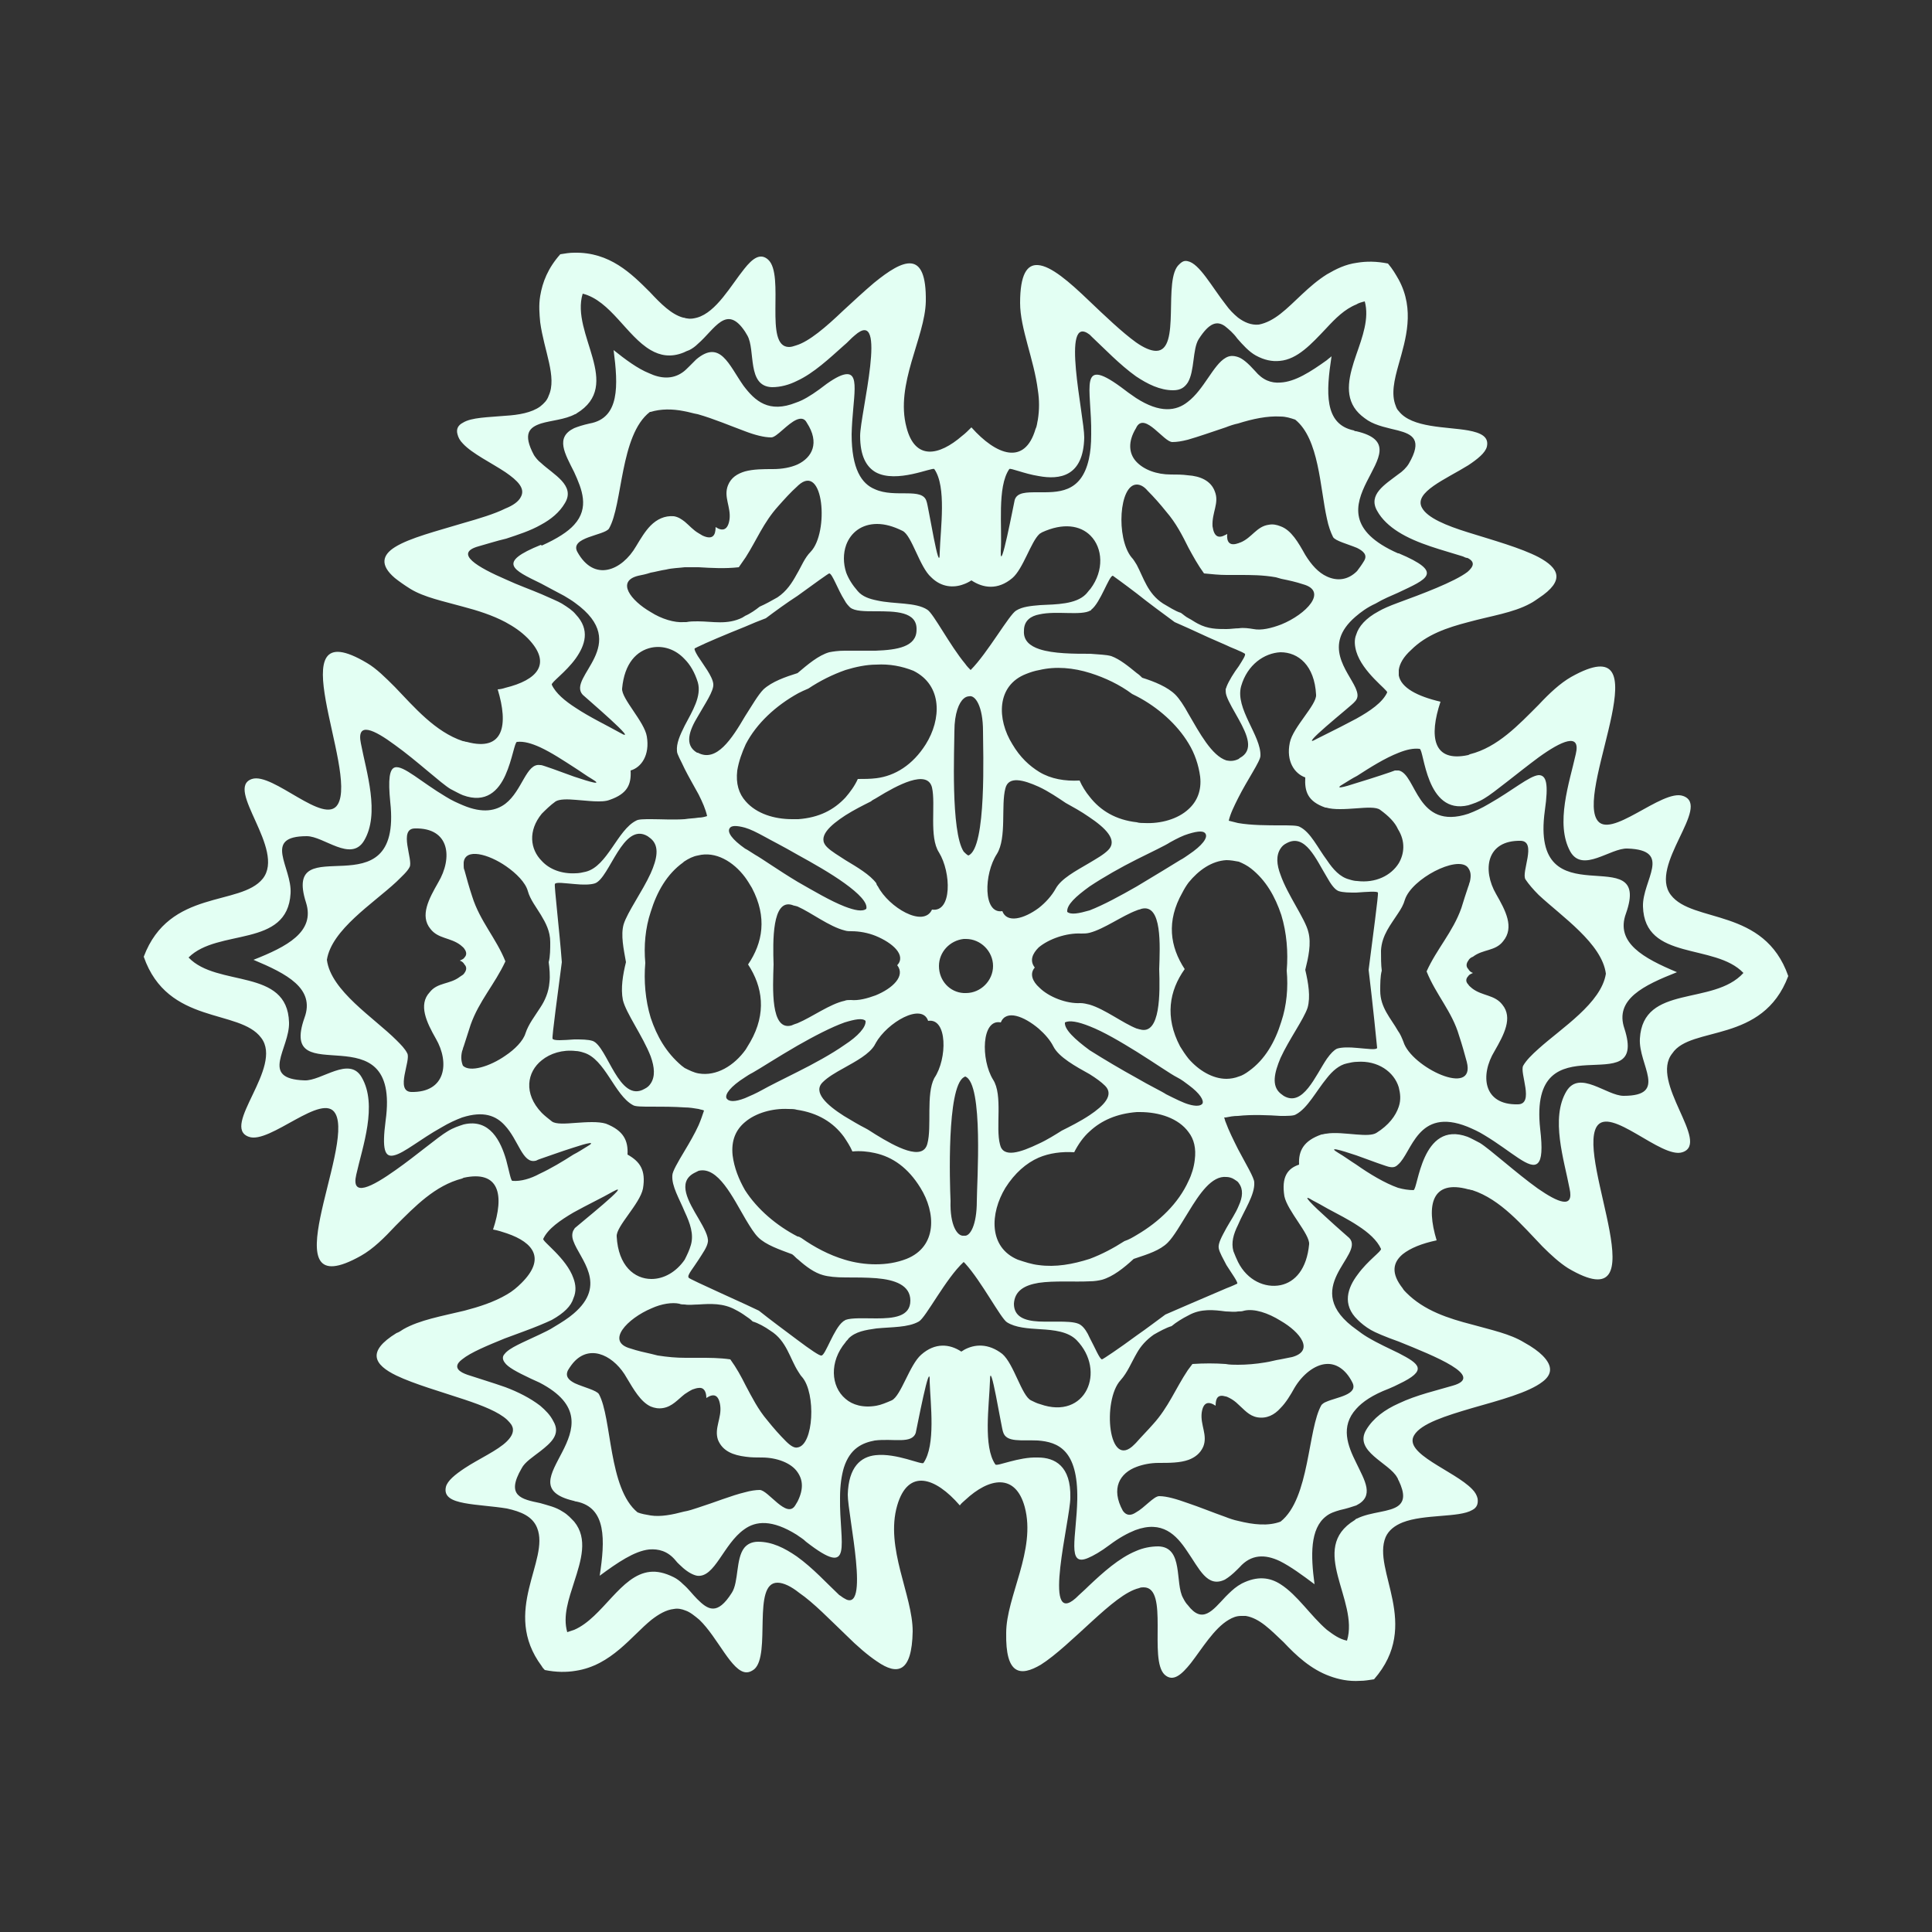 <?xml version="1.0" encoding="utf-8"?>
<!-- Generator: Adobe Illustrator 28.1.0, SVG Export Plug-In . SVG Version: 6.00 Build 0)  -->
<svg version="1.1" id="Layer_1" xmlns="http://www.w3.org/2000/svg" xmlns:xlink="http://www.w3.org/1999/xlink" x="0px" y="0px"
	 viewBox="0 0 250 250" style="enable-background:new 0 0 250 250;" xml:space="preserve">
<rect x="0" y="0" width="250" height="250" fill="#333333" stroke="none"/>
<style type="text/css">
	.st0{fill:#E3FFF3;}
</style>
<g>
	<path class="st0" d="M231.4,126.3c-3.1-8.9-12.4-6.8-15.2-10.5c-2.9-3.8,5.3-11.5,1.6-12.8c-2.7-1-9.6,5.9-11.2,3
		c-2.5-4.4,8.8-25.2-3.3-18.4c-1.4,0.8-2.8,2.1-4.2,3.6c-2.6,2.6-5.3,5.5-8.9,6.4l-0.2,0.1c-4.6,1-5.1-2.4-3.6-6.9
		c-3-0.7-5.1-1.8-5.4-3.4c0-0.2,0-0.4,0-0.7c0.1-0.8,0.6-1.7,1.6-2.6c2-2,4.7-2.9,7.4-3.6c2.9-0.8,5.8-1.2,8-2.4
		c0.4-0.2,0.8-0.5,1.1-0.7c3.5-2.3,2.6-3.9,0-5.3c-2.3-1.2-5.9-2.2-9.1-3.2c-2.9-0.9-5.3-1.9-6-3.2c-1.1-2,3.1-3.7,6-5.5
		c1.2-0.8,2.2-1.6,2.4-2.4c0.3-1.3-0.8-1.8-2.4-2.1c-2.8-0.5-7.3-0.3-9-2.5c-0.2-0.2-0.3-0.4-0.4-0.7c-0.6-1.5-0.2-3.3,0.4-5.4
		c0.9-3.2,2.1-7,0-10.9c-0.4-0.7-0.8-1.4-1.4-2.1c-1.5-0.3-2.8-0.3-4-0.1c-1.5,0.2-2.7,0.8-3.9,1.5c-2.4,1.5-4.2,3.7-6,5.1
		c-0.9,0.7-1.8,1.2-2.8,1.4c-1,0.1-1.9-0.3-2.7-0.9c-0.6-0.5-1.1-1-1.6-1.7c-1.8-2.3-3.4-5.3-4.9-5.6c-0.4-0.1-0.7,0-1.1,0.4
		c-2.2,1.9,0.3,11.2-3,11.2c-0.7,0-1.6-0.4-2.6-1.1c-1.8-1.3-4-3.4-6.1-5.4c-2.5-2.4-4.9-4.5-6.6-4.6c-1.4-0.1-2.3,1.2-2.3,4.9
		c0,3.3,1.8,7.3,2.3,11.3c0.2,1.3,0.2,2.5,0,3.8c-0.1,0.4-0.1,0.8-0.3,1.2c-1.4,4.8-5.1,3.4-8.3-0.2c-0.4,0.4-0.8,0.8-1.2,1.1
		c-3,2.6-6.1,3.2-7.2-1.1c-1.5-5.6,2.4-11.6,2.5-16.3c0.1-6.8-2.9-5.5-6.7-2.4c-1.3,1.1-2.7,2.4-4,3.6c-2.2,2.1-4.4,4-6.1,4.5
		c-0.3,0.1-0.6,0.2-0.9,0.2c-3.3,0-0.5-9.3-2.7-11.3c-1-0.9-2-0.2-3.1,1.2c-1.7,2.1-3.6,5.6-6.1,6.3c-0.4,0.1-0.8,0.2-1.3,0.1
		c-0.2,0-0.3-0.1-0.5-0.1c-1.5-0.4-2.9-1.8-4.3-3.3c-2.4-2.4-5.2-5.2-9.8-5.1c-0.6,0-1.2,0.1-1.8,0.2c-1.6,1.8-2.3,3.6-2.6,5.4
		c-0.2,1.2-0.1,2.3,0,3.4c0.5,3.7,2.2,7.1,1.1,9.5c-0.2,0.6-0.6,1-1.1,1.4c-1.1,0.8-2.8,1.1-4.5,1.2C63.2,54,61,54,59.9,54.7
		c-0.6,0.3-0.9,0.8-0.7,1.5c0.1,0.4,0.3,0.8,0.7,1.2c1.2,1.3,3.7,2.5,5.5,3.7c1.6,1.1,2.6,2.1,2,3.2c-0.3,0.6-1,1.1-2,1.5
		c-1.4,0.7-3.4,1.3-5.5,1.9c-3.3,1-6.9,1.9-8.8,3.1c-1.6,1-2,2.3,0,4c0.5,0.4,1.2,0.9,2,1.4c1.8,1.1,4.3,1.6,6.8,2.3
		c1.9,0.5,3.8,1.1,5.5,2c1.1,0.6,2,1.2,2.9,2.1c3.2,3.3,1.2,5.4-2.9,6.4c-0.3,0.1-0.7,0.2-1,0.2c1.4,4.6,0.8,8.1-4,6.8
		c-0.2,0-0.3-0.1-0.5-0.1c-3.6-1.2-6.3-4.4-8.8-7c-1.2-1.2-2.4-2.4-3.6-3.1c-11.9-7.1-1.1,13.9-3.8,18.3c-1.7,2.8-8.4-4.2-11.1-3.3
		C29,102,37,109.9,34,113.7c-2.9,3.6-12.1,1.3-15.4,10.1c3.1,8.9,12.4,6.7,15.2,10.5c2.9,3.8-5.3,11.5-1.6,12.8
		c2.7,1,9.6-5.9,11.2-3c2.5,4.4-8.8,25.2,3.3,18.4c1.6-0.9,3-2.3,4.5-3.9c2.5-2.5,5.1-5.2,8.6-6.1l0.2-0.1c4.6-1,5.3,2.2,3.8,6.7
		c0.6,0.1,1.2,0.3,1.8,0.5c3.5,1.2,5,3.3,1.9,6.4c-0.6,0.6-1.2,1.1-1.9,1.5c-1.7,1-3.6,1.6-5.5,2.1c-2.9,0.7-5.8,1.2-7.9,2.4
		c-0.3,0.2-0.6,0.4-0.9,0.5c-3.9,2.4-2.9,4.1,0,5.5c2.3,1.1,5.8,2.1,8.8,3.1c2.4,0.8,4.4,1.6,5.5,2.6c0.2,0.2,0.4,0.4,0.6,0.7
		c0.4,0.7,0.1,1.4-0.6,2.1c-1.2,1.2-3.7,2.3-5.5,3.5c-1.2,0.8-2.2,1.6-2.4,2.4c-0.3,1.3,0.8,1.8,2.4,2.1c1.6,0.3,3.7,0.4,5.5,0.7
		c1.8,0.4,3.3,1,3.9,2.5c1.7,4.2-4.7,10.8,0.6,17.9c0.1,0.2,0.3,0.4,0.4,0.5c1.5,0.3,2.8,0.3,4,0.1c4.6-0.7,7.2-4.5,9.8-6.6
		c0.9-0.7,1.9-1.3,2.9-1.4c0.5-0.1,1,0,1.5,0.2c0.6,0.2,1.2,0.7,1.8,1.2c2.4,2.3,4.2,6.8,6.1,6.8c0.3,0,0.6-0.1,1-0.4
		c2.2-1.9-0.3-11.2,3-11.2c0.8,0,1.8,0.5,2.8,1.3c1.9,1.3,4,3.5,6.1,5.5c1.4,1.4,2.8,2.6,4,3.4c2.6,1.8,4.5,1.5,4.6-3.9
		c0-4.7-3.6-10.8-2-16.3c1.4-4.8,4.9-3.7,8.1,0c0.2-0.3,0.5-0.5,0.7-0.7c3.1-2.9,6.5-3.5,7.7,0.9c1.5,5.6-2.4,11.6-2.4,16.3
		c-0.1,5.4,1.8,5.7,4.5,4.1c1.9-1.2,4.3-3.5,6.6-5.6s4.4-3.9,6.1-4.3c0.2-0.1,0.4-0.1,0.6-0.1c3.3,0,0.6,9.3,2.7,11.3
		c1.1,1,2.2,0,3.4-1.5c1.4-1.8,3-4.5,4.9-5.6c0.5-0.3,1-0.5,1.6-0.5c0.2,0,0.4,0,0.6,0c1.8,0.3,3.2,1.8,4.9,3.4
		c1.6,1.7,3.5,3.5,6,4.4c1.1,0.4,2.4,0.7,3.9,0.6c0.6,0,1.1-0.1,1.8-0.2c6.2-7.1-0.3-14.1,1.5-18.4c0.4-0.9,1.2-1.5,2.2-1.9
		c2.8-1.1,7.3-0.6,9-1.6c0.6-0.3,0.8-0.8,0.7-1.5c-0.1-0.4-0.3-0.8-0.7-1.2c-2.3-2.4-9-4.6-7.5-7c0.9-1.5,4.1-2.5,7.5-3.5
		c3.5-1,7.3-2,9.1-3.4c1.2-0.9,1.4-2,0-3.4c-0.5-0.5-1.3-1.1-2.4-1.7c-1.8-1.1-4.2-1.6-6.7-2.3c-3.1-0.8-6.2-1.8-8.5-4.1
		c-0.2-0.2-0.4-0.4-0.5-0.6c-1.5-1.9-1.3-3.3,0-4.4c1-0.8,2.5-1.4,4.4-1.8c-1.4-4.6-0.6-7.9,4.1-6.6c0.2,0,0.3,0.1,0.5,0.1
		c3.7,1.2,6.5,4.6,9.1,7.3c1.1,1.1,2.2,2.1,3.3,2.8c12,7.1,1.1-13.9,3.7-18.3c1.7-2.8,8.4,4.2,11.1,3.3c3.7-1.2-4.3-9.1-1.3-12.8
		C218.8,132.7,228.1,135.1,231.4,126.3z M130.6,60.7c0.1-0.2,1.9,0.6,3.8,0.9c2.7,0.5,5.8,0.1,5.9-5c0-2.8-3.1-16.2,0.7-13.3
		c0.1,0.1,0.2,0.2,0.3,0.3c1.6,1.5,3.6,3.6,5.7,5.1c1.5,1,3.1,1.8,4.8,1.8c1,0,1.5-0.4,1.9-1c0.9-1.5,0.6-4.3,1.4-5.6
		c1.4-2.2,2.4-2.4,3.4-1.7c0.5,0.4,1.1,0.9,1.6,1.6c0.7,0.8,1.5,1.7,2.4,2.2c1.1,0.6,2.1,0.8,3.1,0.7c2.3-0.2,4.1-2.2,6-4.2
		c1.2-1.3,2.4-2.5,3.9-3.1c0.3-0.2,0.7-0.3,1.1-0.4c0.6,2.2-0.3,4.6-1.1,6.9c-0.9,2.6-1.6,5.2,0,7.2c0.4,0.5,0.9,0.9,1.5,1.3
		c1.1,0.7,2.7,1,3.9,1.3c1.9,0.5,3.2,1.2,1.4,4.3c-0.3,0.5-0.8,1-1.4,1.4c-1.7,1.3-3.9,2.6-2.7,4.7c0.6,1.1,1.6,2,2.7,2.7
		c2.5,1.6,5.9,2.4,8.4,3.2c0.2,0.1,0.4,0.2,0.6,0.2c1,0.5,0.8,1.1,0,1.8c-1.7,1.3-6,2.9-9,4c-1.1,0.4-2,0.8-2.5,1.1
		c-1.7,0.9-2.6,2-2.9,3c-0.3,0.7-0.2,1.5,0,2.2c0.8,2.7,4.1,5,4,5.3c-0.6,1.3-2.2,2.4-4,3.4c-1.3,0.7-2.7,1.4-3.9,2
		c-0.4,0.2-0.8,0.4-1.2,0.6c-1.4,0.8-0.3-0.3,1.2-1.6c1.6-1.4,3.6-3,3.7-3.2l0.1-0.1c0.4-0.5,0.3-1,0-1.7c-1-2.2-4.3-5.5,0-9.2
		c0.7-0.6,1.5-1.2,2.6-1.7c1-0.6,2-1,2.9-1.4c3.8-1.8,6-2.6,0.1-5.1h-0.1c-13.1-5.8,4.1-13.6-5.4-15.8c-0.1,0-0.2,0-0.3-0.1
		c-3.9-0.8-3.6-5-2.9-9.6c-0.2,0.2-0.4,0.3-0.6,0.5c-2.1,1.5-4.1,2.8-6,2.9c-1.2,0.1-2.3-0.3-3.3-1.5c-0.9-1-1.6-1.6-2.2-1.8
		c-0.6-0.2-1.1-0.2-1.6,0.1c-1.6,0.9-2.8,4.1-4.9,5.7c-1.5,1.2-3.6,1.5-6.7-0.5c-0.4-0.3-0.9-0.6-1.4-1c-6.3-4.8-4.3-0.3-4.4,5.7
		c0,1.3-0.1,2.3-0.3,3.2c-1,4.5-4.1,4.3-6.6,4.3c-1.5,0-2.7,0-3,1c-0.1,0.4-1.9,9.9-1.8,6.6C129.7,68.3,129,63,130.6,60.7z
		 M193.6,115.7c-1.8-3.1-1.3-7,3.2-6.9c2.1,0.1,0,4.1,0.6,5c0.4,0.6,1,1.3,1.7,2c3,2.8,8.2,6.3,8.7,10.2c-0.6,3.8-5.7,7-8.7,9.7
		c-0.9,0.8-1.6,1.5-2,2.2c-0.5,0.9,1.5,5-0.7,5c-4.5,0.1-4.9-3.8-3-6.9c1.2-2.1,2.4-4.3,1-6c-1-1.3-2.6-1.1-3.9-2.1
		c-0.2-0.2-0.4-0.3-0.5-0.5c-0.4-0.4-0.3-0.8,0-1.1c0.1-0.2,0.4-0.3,0.6-0.4c-0.3-0.1-0.5-0.3-0.6-0.5c-0.3-0.3-0.3-0.7,0-1.1
		c0.1-0.2,0.3-0.4,0.6-0.5c1.3-1,2.9-0.7,3.9-2C196,120,194.8,117.8,193.6,115.7z M190.2,114.1c-0.1,0.2-0.1,0.4-0.2,0.6
		c-0.3,0.9-0.6,1.8-0.9,2.8c-1.1,3.1-3.2,5.3-4.5,8.2c1.2,3,3.3,5.2,4.2,8.3c0.4,1.2,0.7,2.3,1,3.4c1.2,4.7-7.2,0.7-8.2-2.6
		c-0.2-0.5-0.4-1-0.7-1.4c-0.9-1.6-2.3-3-2.3-5.2c0-0.8,0-1.9,0.2-2.6c-0.1-0.7-0.1-1.8-0.1-2.6c0.1-2,1.3-3.4,2.2-4.8
		c0.4-0.6,0.7-1.1,0.9-1.8c0.9-2.7,6.7-5.7,8.1-4.2C190.3,112.7,190.4,113.2,190.2,114.1z M166.2,154.8c0.4,1.9,3.3,4.9,3.2,6.2
		c-0.3,3.2-1.8,4.9-3.7,5.3c-2,0.4-4.3-0.6-5.5-3c-0.2-0.4-0.4-0.9-0.6-1.4c-0.3-1.1,0-2.2,0.6-3.4c0.8-1.9,2.2-3.9,2.1-5.5
		c0-0.6-1.1-2.4-2.1-4.3c-0.6-1.2-1.2-2.4-1.6-3.5c-0.1-0.2-0.1-0.4-0.2-0.6h0.2c0.5-0.1,1-0.2,1.6-0.2c1.8-0.2,4-0.1,5.5,0
		c1,0,1.7,0,2-0.2c1.5-0.8,2.6-3,4-4.7c0.7-0.9,1.6-1.7,2.6-1.9c0.4-0.1,0.9-0.2,1.3-0.2c2.7-0.2,4.8,1.3,5.4,3.3
		c0.2,0.8,0.3,1.6,0,2.5c-0.4,1.2-1.3,2.4-2.9,3.4c-0.5,0.3-1.4,0.3-2.6,0.2c-1.3-0.1-2.8-0.3-3.9-0.1c-0.2,0-0.4,0.1-0.6,0.1
		c-2.3,0.8-3,2.1-2.9,3.9C166.6,151.2,165.8,152.3,166.2,154.8z M124.7,139.4c0.1,0,0.1-0.1,0.2-0.1c2.4,0.9,1.5,13.8,1.5,16.1
		c0,3.2-0.9,4.6-1.6,4.5h-0.1c-0.8,0.1-1.8-1.3-1.7-4.5C122.9,153.1,122.5,140.8,124.7,139.4z M125,128.5c-0.1,0-0.2,0-0.3,0
		c-1.8-0.1-3.2-1.6-3.2-3.5c0-1.8,1.4-3.3,3.2-3.5c0.1,0,0.2,0,0.3,0c1.9,0,3.5,1.6,3.5,3.5S126.9,128.5,125,128.5z M81.2,149.4
		c0.1-1.8-0.5-3.1-2.8-4c-1-0.3-2.5-0.2-3.9-0.1c-1.3,0.1-2.6,0.2-3.1-0.2s-0.9-0.7-1.3-1.1c-2.4-2.5-1.9-5.3,0-6.8
		c1.1-0.9,2.7-1.4,4.4-1.2c0.3,0,0.7,0.1,1,0.2c2.8,0.8,4,5.5,6.4,6.8c0.3,0.2,1.2,0.2,2.4,0.2c1.3,0,2.9,0,4.3,0.1
		c0.6,0,1.2,0.1,1.8,0.2c0.3,0.1,0.5,0.1,0.7,0.2c-0.2,0.6-0.4,1.2-0.7,1.9c-0.5,1.1-1.2,2.3-1.8,3.3c-0.9,1.5-1.6,2.7-1.6,3.2
		c-0.1,1.4,0.9,3,1.6,4.7c0.7,1.5,1.2,2.9,0.8,4.3c-0.2,0.7-0.5,1.3-0.8,1.9c-1.1,1.6-2.7,2.5-4.3,2.5c-2.2,0-4.3-1.7-4.5-5.5
		c-0.1-1.3,3-4.2,3.4-6.2C83.6,151.4,82.8,150.3,81.2,149.4z M56.4,134.4c1.8,3.1,1.3,7-3.2,6.9c-2.1-0.1,0-4.1-0.5-5
		c-0.3-0.6-0.8-1.1-1.4-1.7c-2.9-2.9-8.5-6.4-9-10.4c0.6-3.9,6-7.3,9-10.1c0.7-0.7,1.4-1.3,1.7-1.9c0.5-0.9-1.5-5,0.7-5
		c4.5-0.1,4.9,3.8,3,7c-1.2,2.1-2.4,4.3-1,6c1,1.3,2.6,1.1,3.9,2.1c0.2,0.2,0.4,0.3,0.5,0.5c0.3,0.4,0.3,0.8,0,1.1
		c-0.1,0.2-0.4,0.3-0.6,0.4c0.3,0.1,0.5,0.3,0.6,0.5c0.3,0.3,0.3,0.7,0,1.1c-0.1,0.2-0.3,0.3-0.6,0.5c-1.3,1-2.9,0.7-3.9,2
		C54.1,130,55.2,132.3,56.4,134.4z M59.8,136c0.1-0.2,0.1-0.4,0.2-0.6c0.3-0.9,0.6-1.9,0.9-2.8c1.1-3.1,3.1-5.2,4.5-8.2
		c-1.2-3-3.3-5.2-4.3-8.4c-0.4-1.2-0.7-2.3-1-3.4c-0.1-0.2-0.1-0.4-0.1-0.6s0-0.3,0-0.4c0.2-1.9,3.2-1.1,5.5,0.5
		c1.3,0.9,2.5,2.1,2.8,3.2s1.1,2.1,1.7,3.1s1.2,2.1,1.2,3.5c0,0.8,0,1.9-0.2,2.6c0.1,0.7,0.2,1.8,0.1,2.6c-0.1,1.3-0.6,2.4-1.2,3.3
		c-0.7,1.1-1.5,2.1-1.9,3.3c-0.3,1-1.4,2.1-2.6,2.9c-2,1.4-4.6,2.2-5.5,1.3C59.7,137.4,59.6,136.8,59.8,136z M81.6,99.7
		c1.4-0.4,2.5-2,2.1-4.4c-0.3-1.9-3.3-4.9-3.2-6.2c0.3-3.3,1.9-4.9,3.8-5.3c1.5-0.3,3.1,0.2,4.3,1.5c0.7,0.7,1.3,1.7,1.7,3
		c0.5,1.8-0.7,3.7-1.7,5.6c-0.6,1.2-1.1,2.3-1,3.3c0,0.4,0.5,1.2,1,2.3c0.5,1,1.2,2.2,1.8,3.3c0.5,1,0.9,1.9,1.1,2.8
		c-0.3,0.1-0.7,0.2-1.1,0.2c-0.6,0.1-1.2,0.1-1.8,0.2c-1.5,0.1-3.1,0-4.3,0c-1,0-1.7,0-2,0.2c-2.4,1.2-3.7,5.9-6.5,6.6
		c-0.4,0.1-0.9,0.2-1.3,0.2c-1.8,0.1-3.4-0.5-4.4-1.6c-1.5-1.5-1.8-3.9,0-6.1c0.5-0.5,1.1-1.1,1.8-1.6c0.5-0.3,1.5-0.3,2.6-0.2
		c1.5,0.1,3.4,0.4,4.4,0C81.2,102.7,81.7,101.5,81.6,99.7z M113.3,128.8c-1.1,0.4-2.2,0.7-3.2,0.6c-0.3,0-0.6,0-0.8,0.1
		c-1.9,0.4-4.2,2.1-6.1,2.9c-0.3,0.1-0.6,0.2-0.8,0.3c-2.7,0.7-2.4-4.8-2.3-7.9c-0.1-3-0.2-8.5,2.4-7.7c0.2,0.1,0.4,0.1,0.7,0.2
		c1.8,0.8,4.1,2.6,6.1,3.1c0.3,0.1,0.6,0.1,0.9,0.1c1,0,2.1,0.2,3.1,0.6c2.2,0.9,4,2.5,2.8,3.8C117.2,126.3,115.5,127.9,113.3,128.8
		z M71.8,114.4c0.1-0.3,1.3-0.1,2.6,0c1,0.1,2,0.1,2.6-0.1c1.9-0.7,3.6-8,6.8-6.1c0.1,0.1,0.3,0.2,0.4,0.3c1.2,1,0.8,2.7,0,4.5
		c-1.1,2.4-3,5-3.5,6.6c-0.4,1.4,0,3.2,0.3,4.9c-0.4,1.6-0.7,3.4-0.4,4.9c0.4,1.7,2.6,4.7,3.6,7.3c0.5,1.4,0.6,2.6,0,3.5
		c-0.2,0.3-0.4,0.5-0.8,0.7c-3.3,1.9-4.8-5.5-6.7-6.2c-0.6-0.2-1.5-0.2-2.4-0.2c-1.4,0.1-2.7,0.2-2.8-0.1c-0.1-0.2,0.7-6,1.2-9.9
		C72.4,120.5,71.7,114.6,71.8,114.4z M84.2,131.7c-0.7-2.3-0.9-4.8-0.7-7.1c-0.2-2.2,0-4.5,0.7-6.6c0.8-2.6,2.1-4.9,4.2-6.4l0.1-0.1
		c0.6-0.4,1.2-0.7,1.8-0.8c2.3-0.6,4.6,0.8,6.1,2.8c0.3,0.4,0.6,0.9,0.9,1.4c2,3.8,1.4,7.1-0.5,9.9c1.9,2.9,2.4,6.3,0.3,10
		c-0.2,0.3-0.4,0.7-0.6,1c-1.5,2.1-3.8,3.5-6.1,3.1c-0.6-0.1-1.2-0.4-1.8-0.7c-0.1-0.1-0.3-0.2-0.4-0.3
		C86.2,136.2,85,134.1,84.2,131.7z M94.4,107.2c0.2-0.4,0.9-0.4,2-0.1c0.7,0.2,1.5,0.6,2.6,1.2c0.7,0.4,2.3,1.2,4.2,2.3
		c2,1.1,4.3,2.4,6.1,3.7c1.8,1.3,3,2.5,2.8,3.3c-0.5,0.4-1.5,0.2-2.8-0.3c-1.8-0.7-4-2-6.1-3.2c-2.5-1.5-4.6-3-5.5-3.5
		c-0.5-0.3-0.9-0.6-1.3-0.8C94.7,108.6,94.1,107.7,94.4,107.2z M96.4,139.4c0.3-0.2,0.6-0.4,1-0.6c0.9-0.5,3.2-2,5.8-3.5
		c2.1-1.2,4.4-2.4,6.1-3c1.3-0.4,2.3-0.6,2.7-0.2c0.1,0.8-1,2-2.7,3.1c-1.7,1.2-4.1,2.5-6.1,3.5s-3.8,1.9-4.5,2.3
		c-0.9,0.5-1.6,0.8-2.3,1.1c-1.3,0.5-2.1,0.5-2.4,0C93.8,141.6,94.5,140.6,96.4,139.4z M113.6,114.7c-0.1-0.1-0.2-0.3-0.2-0.4
		c-0.8-1.1-2.5-2.1-4-3c-0.9-0.6-1.8-1.1-2.4-1.7c-1.3-1.3,0.4-2.8,2.4-4.1c1.1-0.7,2.3-1.3,3.3-1.8c0.2-0.2,0.5-0.3,0.8-0.5
		c2.6-1.6,6.5-3.7,7.1-1.3c0.5,2.2-0.4,6.4,0.9,8.4c1.6,2.6,1.7,7.8-0.9,7.4C119.5,120.1,115,117.4,113.6,114.7z M119.8,96.3
		c-1.7,2.7-4,4.1-6.4,4.4c-0.8,0.1-1.6,0.1-2.4,0.1c-0.4,0.9-1,1.7-1.6,2.4c-1.5,1.6-3.4,2.6-6.1,2.8c-0.2,0-0.5,0-0.8,0
		c-2.3,0-4.6-0.7-6-2.3c-0.9-1-1.3-2.3-1.1-4c0.2-1.2,0.6-2.3,1.1-3.4c1.4-2.7,3.9-5,6.8-6.6c0.4-0.2,0.8-0.4,1.3-0.6
		c1.5-1,3.1-1.8,4.8-2.4c1.3-0.4,2.7-0.7,4-0.7c1.7-0.1,3.3,0.2,4.8,0.8C122,88.7,121.8,93.1,119.8,96.3z M113.3,84.2
		c-1.4,0-2.8,0-4,0c-0.8,0-1.5,0.1-2,0.2c-1.4,0.4-2.8,1.6-4.1,2.7l0,0c-1.6,0.5-3.3,1.1-4.4,2.1c-0.7,0.7-1.5,2.1-2.4,3.5
		c-1.7,2.9-3.7,6-6.1,4.7h-0.1c-1.7-1-1-2.9,0.1-4.7c0.9-1.6,2.1-3.3,2-4.2c-0.1-1-1.3-2.5-2-3.6c-0.3-0.5-0.5-0.9-0.4-1
		c0,0,0.2-0.1,0.4-0.2c1-0.5,3.6-1.6,6.1-2.6c0.9-0.4,1.9-0.8,2.7-1.1c1.2-0.9,2.7-2,4.1-2.9c2.2-1.6,4-2.9,4.1-2.9
		c0.4,0,1.1,2.1,2,3.5c0.2,0.4,0.5,0.7,0.7,0.9c0.6,0.5,1.9,0.5,3.3,0.5c2.5,0,5.4,0,5.3,2.4C118.6,83.7,116.1,84.1,113.3,84.2z
		 M104.9,71.4c-0.8,0.8-1.2,1.9-1.8,2.9c-0.6,1.1-1.3,2.2-2.5,3c-0.7,0.4-1.6,0.9-2.3,1.2c-0.5,0.4-1.2,0.9-1.9,1.2
		c-0.1,0.1-0.2,0.1-0.3,0.2c-2,1-3.9,0.5-5.8,0.5c-0.5,0-1,0-1.5,0.1c-0.1,0-0.2,0-0.3,0c-1.2,0.1-2.9-0.4-4.3-1.3
		c-2.6-1.5-4.5-4-1.6-4.7c0.5-0.1,1-0.2,1.6-0.4c0.6-0.1,1.3-0.3,2-0.4c0.8-0.2,1.6-0.2,2.4-0.3c0.6,0,1.2,0,1.8,0
		c1.7,0.1,3.4,0.2,5.2,0c0.3-0.4,0.6-0.9,0.9-1.3c1.4-2.2,2.3-4.5,4.2-6.6c0.8-0.9,1.6-1.8,2.5-2.6l0.1-0.1
		C106.6,59.8,107.3,68.9,104.9,71.4z M103.2,60.1c-0.9,0.4-2,0.6-3.2,0.6s-2.5,0-3.6,0.3c-1,0.3-1.8,0.8-2.2,1.8
		c-0.6,1.5,0.4,2.8,0.2,4.4c-0.2,1.4-0.9,1.6-1.8,1c0,1.1-0.4,1.7-1.7,1.1c-0.2-0.1-0.3-0.2-0.5-0.3c-0.7-0.4-1.2-1-1.8-1.5
		c-0.4-0.3-0.8-0.6-1.4-0.7c-1.2-0.1-2.2,0.4-3,1.2c-0.7,0.7-1.3,1.7-1.9,2.7c-1.8,3.1-5.4,4.7-7.6,0.7c-1-1.9,3.5-2.1,4.1-3
		c1.8-3.1,1.4-12.1,5.3-15.1h0.1c1.3-0.4,2.8-0.4,4.3-0.1c0.6,0.1,1.2,0.3,1.8,0.4c2.1,0.6,4.2,1.5,6.1,2.2c1.3,0.5,2.5,0.8,3.4,0.8
		c0.7,0,2.1-1.8,3.3-2.3c0.5-0.2,1-0.2,1.3,0.4C106.1,57.3,105.1,59.2,103.2,60.1z M81.1,178.3c0.9,1.5,1.8,3.1,3.1,3.7
		c0.5,0.2,1,0.3,1.6,0.2c1.2-0.2,1.9-1.1,2.8-1.8c0.3-0.2,0.6-0.4,1-0.6c0.3-0.1,0.6-0.2,0.8-0.2c0.7-0.1,1,0.5,1,1.3
		c0.9-0.6,1.6-0.5,1.8,1c0.2,1.6-0.8,2.9-0.3,4.4c0.6,1.5,2,2,3.6,2.2c0.7,0.1,1.4,0.1,2.1,0.1c1.9,0,3.8,0.7,4.6,1.9
		c0.7,1,0.8,2.2,0,3.8c-0.1,0.2-0.2,0.3-0.3,0.5c-1.1,1.8-3.5-2-4.6-2c-0.5,0-1.2,0.1-1.9,0.3c-1.7,0.4-3.9,1.3-6.1,2
		c-0.6,0.2-1.2,0.4-1.8,0.5c-1.5,0.4-3,0.7-4.3,0.5c-0.6-0.1-1.2-0.2-1.7-0.4c-3.8-3.1-3.3-12.2-5-15.3c-0.3-0.5-2-0.9-3.1-1.4
		c-0.8-0.4-1.3-0.9-0.9-1.7c0.3-0.5,0.6-0.9,0.9-1.2C76.6,173.9,79.6,175.6,81.1,178.3z M103.2,187.3c-0.4,0.1-0.9-0.2-1.5-0.8
		c-0.8-0.8-1.6-1.7-2.4-2.7c-1.2-1.4-2-3-2.8-4.5c-0.6-1.2-1.2-2.3-2-3.4c-1.4-0.2-2.7-0.2-4-0.2c-0.6,0-1.2,0-1.8,0
		c-1.2,0-2.3-0.1-3.6-0.3l-0.8-0.2c-0.9-0.2-1.8-0.4-2.7-0.7c-3.3-0.9-0.4-3.9,2.7-5.2c1.3-0.6,2.7-0.8,3.6-0.6
		c0.2,0.1,0.5,0.1,0.7,0.1c0.6,0.1,1.2,0,1.8,0c1.5-0.1,3.2-0.2,4.8,0.7c0.4,0.2,0.9,0.5,1.3,0.8c0.3,0.2,0.6,0.4,0.9,0.7
		c0.7,0.2,1.6,0.7,2.3,1.2c2.1,1.3,2.5,3.6,3.6,5.3c0.2,0.3,0.3,0.5,0.5,0.7C105.6,180.3,105.3,187,103.2,187.3z M103.2,173.4
		c-1.6-1.2-3.5-2.6-5-3.8l-1.7-0.8c-2.2-1-4.6-2.1-6.1-2.8c-0.8-0.4-1.3-0.6-1.3-0.7c-0.2-0.3,0.6-1.2,1.3-2.3
		c0.5-0.8,1.1-1.6,1.2-2.3s-0.5-1.8-1.2-3c-1.3-2.2-2.8-4.7-0.6-5.9c0.2-0.1,0.4-0.2,0.6-0.3c2.5-0.6,4.4,3.4,6.1,6.3
		c0.6,1,1.1,1.8,1.6,2.3c1,1,2.8,1.6,4.4,2.2c0.3,0.2,0.5,0.5,0.8,0.7c1,0.9,2.1,1.7,3.2,2c0.7,0.2,1.7,0.3,2.9,0.3
		c1.3,0,2.7,0,4,0.1c2.4,0.2,4.4,0.9,4.4,2.9c0,2.1-2.2,2.3-4.4,2.3c-1.6,0-3.2-0.1-4,0.2c-0.1,0.1-0.2,0.1-0.3,0.2
		c-1.2,0.9-2.3,4.4-2.8,4.4C106.1,175.5,104.8,174.6,103.2,173.4z M117.3,162.9c-1.3,0.5-2.6,0.7-4,0.7c-1.3,0-2.7-0.2-4-0.6
		c-2-0.6-3.9-1.6-5.6-2.8c-0.2-0.1-0.3-0.2-0.5-0.2c-2.7-1.4-5.2-3.5-6.8-6c-0.8-1.4-1.4-2.9-1.6-4.5c-0.2-1.9,0.4-3.3,1.6-4.3
		c1.4-1.2,3.6-1.8,5.6-1.7c0.4,0,0.8,0,1.1,0.1c2.7,0.4,4.7,1.6,6.1,3.5c0.4,0.6,0.8,1.2,1.1,1.9c1-0.1,2,0,2.9,0.2
		c2.3,0.5,4.3,1.9,5.9,4.5C121.1,156.9,121.3,161.3,117.3,162.9z M120,148c-0.6,2.3-4.1,0.4-6.7-1.2c-0.5-0.3-0.9-0.6-1.3-0.8
		c-0.8-0.4-1.8-1-2.8-1.6c-2.2-1.4-4.1-3.1-2.7-4.4c0.6-0.6,1.6-1.2,2.7-1.8c1.6-0.9,3.3-1.8,4-3c0-0.1,0.1-0.1,0.1-0.2
		c1.5-2.7,6-5.3,6.8-2.9c2.5-0.4,2.5,4.9,0.8,7.4C119.8,141.6,120.6,145.8,120,148z M125.3,110.7c-0.2-0.1-0.4-0.3-0.6-0.5
		c-1.7-2.6-1.2-13.4-1.2-15.6c0-2.3,0.6-3.7,1.2-4.2c0.2-0.2,0.5-0.3,0.7-0.3c0.8-0.2,1.8,1.3,1.8,4.5
		C127.2,97,127.7,109.8,125.3,110.7z M157.2,63.6c-0.5-1.4-1.9-2-3.5-2.1c-0.7-0.1-1.5-0.1-2.2-0.1c-1.8,0-3.5-0.6-4.5-1.7
		c-0.9-1-1.1-2.5,0-4.3l0.1-0.2c1.1-1.8,3.5,2,4.6,2c0.6,0,1.2-0.1,2-0.3c1.4-0.4,3.1-1,4.9-1.6c0.5-0.2,1.1-0.4,1.6-0.5
		c1.9-0.6,3.8-1,5.5-0.9c0.7,0,1.3,0.2,1.9,0.4c3.1,2.5,3.2,8.8,4.1,12.8c0.2,1,0.5,1.8,0.8,2.4c0.3,0.5,1.9,0.9,3.1,1.4
		c0.8,0.4,1.4,0.9,0.9,1.7c-0.3,0.5-0.6,0.9-0.9,1.3c-1.2,1.2-2.6,1.3-3.9,0.7c-1.1-0.5-2-1.5-2.8-2.8c-0.9-1.6-1.8-3.2-3.2-3.7
		c-0.5-0.2-1-0.3-1.5-0.2c-1.6,0.2-2.2,1.7-3.7,2.3c-0.1,0-0.2,0.1-0.3,0.1c-1.1,0.4-1.5-0.2-1.4-1.2c-0.1,0-0.1,0.1-0.2,0.1
		c-0.9,0.5-1.5,0.3-1.7-1.1C156.8,66.3,157.8,65.1,157.2,63.6z M147.1,62.7c0.4,0,0.9,0.2,1.4,0.8c0.8,0.8,1.6,1.7,2.4,2.7
		c1.3,1.5,2.1,3.1,2.9,4.7c0.6,1.1,1.2,2.2,2,3.3c1,0.1,2,0.2,2.9,0.2c0.5,0,1.1,0,1.6,0c1.6,0,3.1,0,4.8,0.3l0.7,0.2
		c1,0.2,1.9,0.4,2.8,0.7c3.3,0.9,0.4,3.9-2.8,5.2c-1.3,0.5-2.6,0.8-3.6,0.6c-0.6-0.1-1.3-0.2-1.9-0.1c-0.5,0-1.1,0.1-1.6,0.1
		c-1.2,0-2.4,0-3.7-0.7c-0.4-0.2-0.8-0.5-1.2-0.7s-0.7-0.5-1-0.7c-0.7-0.2-1.6-0.8-2.3-1.2c-2-1.3-2.5-3.3-3.4-5
		c-0.2-0.3-0.4-0.7-0.7-1C144.4,69.6,144.8,62.7,147.1,62.7z M147.1,76.8c1.5,1.2,3.4,2.6,4.9,3.7l1.8,0.8c1.7,0.8,3.5,1.6,4.9,2.2
		c0.6,0.3,1.2,0.5,1.6,0.7c0.5,0.2,0.8,0.4,0.8,0.4c0.1,0.2-0.3,0.8-0.8,1.6c-0.6,0.8-1.3,1.9-1.6,2.7c0,0.1-0.1,0.2-0.1,0.3
		c0,0.2,0,0.5,0.1,0.8c0.3,0.9,1,2,1.6,3.1c1.1,2,2,4,0.1,5l-0.1,0.1c-0.6,0.3-1.1,0.3-1.6,0.2c-1.9-0.6-3.5-3.6-4.9-6
		c-0.6-1.1-1.2-2-1.7-2.5c-1-1-2.7-1.7-4.3-2.2c-0.2-0.2-0.4-0.4-0.7-0.6c-1.1-0.9-2.2-1.8-3.3-2.2c-0.7-0.2-1.6-0.2-2.7-0.3
		c-2.1,0-4.8,0-6.6-0.6c-1.2-0.4-2.1-1.1-2-2.4c0-1.3,0.9-1.9,2-2.1c2.2-0.5,5.4,0.2,6.6-0.5c0,0,0.1,0,0.1-0.1
		c1.2-0.9,2.3-4.4,2.8-4.4C144,74.5,145.4,75.5,147.1,76.8z M178.2,135.6c-0.1,0.3-1.3,0.1-2.6,0c-1-0.1-2-0.1-2.6,0.1
		c-0.4,0.2-0.8,0.6-1.3,1.3c-1.5,2.2-3.1,6.3-5.6,4.8c-0.1-0.1-0.3-0.2-0.4-0.3c-1.2-1-0.8-2.7,0-4.6c1.1-2.4,3-5,3.5-6.5
		c0.4-1.4,0.1-3.2-0.3-4.9c0.4-1.6,0.8-3.4,0.4-4.9c-0.4-1.7-2.7-4.8-3.6-7.4c-0.5-1.3-0.6-2.5,0-3.4c0.2-0.3,0.4-0.5,0.8-0.7
		c2.4-1.3,3.8,2.1,5.2,4.4c0.5,0.9,1,1.6,1.5,1.8c0.6,0.2,1.4,0.2,2.3,0.2c1.4-0.1,2.7-0.2,2.8,0s-0.7,6-1.2,10
		C177.6,129.6,178.2,135.5,178.2,135.6z M165.8,118.4c0.7,2.3,0.9,4.8,0.7,7.2c0.2,2.2,0,4.5-0.7,6.6c-0.8,2.6-2.1,4.9-4.2,6.4
		c-0.4,0.3-0.9,0.6-1.3,0.7c-0.5,0.2-1.1,0.3-1.6,0.3c-1.8,0-3.6-1.1-4.9-2.6c-0.4-0.5-0.8-1.1-1.1-1.6c-2-3.8-1.4-7.2,0.6-10
		c-1.9-2.9-2.4-6.2-0.3-9.9c0.2-0.4,0.5-0.9,0.8-1.3c1.3-1.6,3-2.8,4.9-2.9c0.5,0,1.1,0.1,1.6,0.2c0.5,0.2,1.1,0.5,1.6,0.9
		C163.8,113.9,165,116,165.8,118.4z M134.4,122.6c1.3-1.1,3.6-1.9,5.5-1.8c0.4,0,0.7,0,1.1-0.1c1.9-0.5,4.2-2.2,6.1-2.9
		c0.2-0.1,0.4-0.1,0.6-0.2c2.7-0.7,2.4,4.8,2.3,7.8c0.1,3,0.2,8.6-2.5,7.8c-0.1,0-0.3-0.1-0.4-0.1c-1.8-0.7-4.1-2.5-6.1-3.1
		c-0.4-0.1-0.8-0.2-1.2-0.2c-1.8,0.1-4.1-0.8-5.3-2c-0.9-0.8-1.3-1.8-0.6-2.6C133.2,124.3,133.6,123.4,134.4,122.6z M138.1,118
		c-0.1-0.9,1.1-2,2.9-3.3c1.8-1.2,4.1-2.5,6.1-3.5s3.7-1.8,4.3-2.2c0.9-0.5,1.7-0.9,2.4-1.1c1.3-0.4,2-0.4,2.2,0
		c0.3,0.5-0.4,1.5-2.2,2.7c-0.3,0.2-0.7,0.5-1.1,0.7c-0.8,0.5-3.1,1.9-5.6,3.4c-2.1,1.2-4.3,2.4-6.1,3.1
		C139.6,118.2,138.6,118.4,138.1,118z M141,132.8c1.8,0.7,4,2,6.1,3.3c2.4,1.5,4.4,2.9,5.2,3.3c0.6,0.3,1.1,0.7,1.5,1
		c1.5,1.1,2,2,1.8,2.4c-0.2,0.3-0.8,0.4-1.8,0.1c-0.7-0.2-1.7-0.7-2.9-1.3c-0.6-0.4-2.1-1.1-3.8-2.1c-2-1.1-4.2-2.4-6.1-3.6
		c-1.9-1.4-3.3-2.7-3.2-3.6C138.4,132,139.5,132.2,141,132.8z M132.8,87.2c0.5-0.2,1.1-0.4,1.7-0.5c2.1-0.5,4.4-0.3,6.6,0.4
		c1.9,0.6,3.8,1.5,5.4,2.7c0.2,0.1,0.4,0.2,0.6,0.3c2.7,1.4,5.2,3.6,6.7,6.1c0.8,1.3,1.3,2.8,1.5,4.3c0.2,1.8-0.4,3.2-1.5,4.2
		c-1.4,1.3-3.6,1.9-5.7,1.8c-0.3,0-0.7,0-1-0.1c-2.7-0.3-4.7-1.5-6.1-3.3c-0.5-0.6-1-1.4-1.3-2.1c-1.9,0.1-3.7-0.2-5.2-1.1
		c-1.3-0.8-2.5-1.9-3.5-3.6C129,93.1,128.9,88.7,132.8,87.2z M130.1,102c0.4-1.6,2.3-1.1,4.3-0.2c1.3,0.6,2.6,1.5,3.5,2.1
		c0.9,0.5,2,1.1,3,1.8c2.1,1.4,3.8,3,2.5,4.3c-0.6,0.6-1.5,1.1-2.5,1.7c-1.7,1-3.6,2-4.3,3.3c-0.5,0.9-1.3,1.8-2.2,2.5
		c-1.9,1.4-4.1,2-4.7,0.4c-2.5,0.4-2.4-4.8-0.7-7.4C130.3,108.4,129.5,104.2,130.1,102z M129.5,132.3c0.7-1.7,3-0.8,4.9,0.8
		c0.8,0.7,1.5,1.5,1.9,2.3c0.7,1.4,2.9,2.6,4.7,3.6c0.8,0.5,1.5,1,2,1.5c1.2,1.2-0.2,2.6-2,3.8c-1.2,0.8-2.6,1.5-3.6,2
		c-0.8,0.5-1.9,1.2-3,1.7c-2.3,1.1-4.6,1.9-5,0.1c-0.6-2.2,0.4-6.4-0.9-8.4C126.9,137.1,127,131.8,129.5,132.3z M130.1,153.7
		c1.2-1.9,2.7-3.2,4.3-3.9c1.4-0.6,3-0.8,4.6-0.7c0.5-1,1.2-2,2-2.7c1.5-1.4,3.5-2.3,6.1-2.5c0.1,0,0.3,0,0.4,0c2.5,0,5,0.8,6.3,2.6
		c0.7,0.9,1,2.1,0.8,3.6c-0.1,0.9-0.4,1.9-0.8,2.7c-1.3,2.9-3.8,5.3-6.7,7c-0.5,0.3-1,0.6-1.6,0.8c-1.4,0.9-2.9,1.7-4.5,2.3
		c-2.2,0.7-4.4,1.1-6.6,0.8c-0.9-0.1-1.8-0.4-2.7-0.7C127.9,161.4,128.1,157,130.1,153.7z M134.4,166c2-0.3,4.7-0.1,6.6-0.2
		c0.6,0,1.2-0.1,1.6-0.2c1.4-0.4,2.8-1.5,4.1-2.7l0.3-0.1c1.5-0.5,3.1-1,4.1-2c0.8-0.8,1.7-2.4,2.7-4c1.4-2.3,3-4.7,4.9-4.5
		c0.3,0,0.7,0.1,1,0.3s0.5,0.3,0.6,0.5c0.6,0.8,0.5,1.8,0,2.9c-0.4,1-1.1,2-1.6,2.9c-0.6,1.1-1.1,2-1,2.6s0.6,1.4,1,2.2
		c0.7,1.1,1.5,2.2,1.4,2.4c0,0-0.6,0.3-1.4,0.6c-1.2,0.5-3,1.3-4.9,2.1l-3,1.3c-1.1,0.8-2.4,1.8-3.7,2.7c-2.3,1.7-4.4,3.1-4.5,3.1
		c-0.3,0-0.9-1.5-1.6-2.8c-0.3-0.7-0.7-1.3-1.1-1.6c-0.8-0.7-3.4-0.4-5.5-0.5c-1.8-0.1-3.2-0.6-3.2-2.3
		C131.3,167,132.6,166.3,134.4,166z M145,178.6c0.9-1,1.4-2.3,2.1-3.5c0.5-0.9,1.2-1.7,2.2-2.4c0.7-0.4,1.6-0.9,2.3-1.1
		c0.6-0.5,1.4-1,2.2-1.4l0,0c1.6-0.9,3.3-0.7,4.8-0.5c0.5,0,1.1,0.1,1.6,0c0.3,0,0.5,0,0.8-0.1c1.3-0.3,3.1,0.3,4.7,1.3
		c2.6,1.5,4.4,3.9,1.5,4.7c-0.5,0.1-1,0.2-1.5,0.3c-0.7,0.1-1.3,0.3-2,0.4c-1.2,0.2-2.4,0.3-3.5,0.3c-0.5,0-1.1,0-1.6-0.1
		c-1.4-0.1-2.8-0.1-4.3,0c-0.2,0.3-0.4,0.5-0.6,0.8c-1.6,2.4-2.5,4.8-4.5,7c-0.7,0.8-1.5,1.6-2.2,2.4l-0.2,0.2
		C143.4,190.4,142.6,181.2,145,178.6z M147.1,189.8c0.8-0.3,1.8-0.5,2.8-0.5c1.4,0,2.8,0,3.9-0.4c0.8-0.3,1.5-0.8,1.9-1.7
		c0.6-1.5-0.4-2.8-0.2-4.4c0.2-1.4,0.9-1.5,1.8-0.9c0-1,0.3-1.5,1.3-1.2c0.1,0,0.3,0.1,0.5,0.2c0.4,0.2,0.8,0.5,1.1,0.8
		c0.8,0.7,1.4,1.5,2.5,1.7c1.2,0.2,2.2-0.3,3-1.2c0.7-0.7,1.3-1.7,1.8-2.6c1-1.7,2.6-3,4.1-3.1c1.2-0.1,2.5,0.6,3.4,2.4
		c0.8,1.6-2.1,1.9-3.4,2.5c-0.3,0.1-0.5,0.3-0.6,0.4c-1.8,3.1-1.5,12.1-5.3,15.1l0,0c-1.6,0.6-3.5,0.4-5.5-0.1
		c-0.5-0.1-1.1-0.3-1.6-0.5c-1.7-0.6-3.4-1.3-4.9-1.8c-1.4-0.5-2.7-0.9-3.7-0.9c-0.7,0-1.9,1.5-3,2.1c-0.6,0.4-1.2,0.5-1.7-0.2
		C143.7,192.6,144.9,190.6,147.1,189.8z M181,111.7c-1,1.6-3,2.6-5.4,2.3c-0.3,0-0.7-0.1-1-0.2c-1.2-0.3-2.1-1.3-2.9-2.5
		c-1.2-1.6-2.1-3.6-3.5-4.3c-0.3-0.2-1.3-0.2-2.5-0.2c-1.6,0-3.8,0-5.5-0.3c-0.4-0.1-0.8-0.2-1.2-0.3c0.2-0.9,0.7-1.9,1.2-2.9
		c1.2-2.4,2.9-4.8,2.9-5.5c0.1-2.6-3.3-6.1-2.5-9c0.8-2.8,3-4.3,5.1-4.4c2.3,0,4.4,1.7,4.6,5.5c0.1,1.3-3,4.2-3.4,6.2
		c-0.5,2.4,0.6,4,2,4.5c-0.1,1.8,0.3,3.1,2.6,3.9h0.1c1,0.3,2.5,0.2,3.9,0.1c1.3-0.1,2.6-0.2,3.1,0.2c1.1,0.8,1.9,1.6,2.3,2.5
		C181.9,108.9,181.7,110.5,181,111.7z M124.7,75.6c0.3-0.1,0.7-0.3,1-0.5c1.5,1,3.4,1.3,5.3-0.3c1.4-1.2,2.4-4.7,3.5-5.7
		c0.1-0.1,0.2-0.1,0.3-0.2c2.8-1.3,5-0.9,6.3,0.4c1.6,1.6,1.8,4.5,0,6.9c-0.2,0.2-0.4,0.5-0.6,0.7c-1.3,1.3-3.8,1.3-5.9,1.4
		c-1.2,0.1-2.3,0.2-3.1,0.7c-0.9,0.5-3.7,5.5-5.9,7.7c-0.2-0.2-0.5-0.5-0.7-0.8c-2-2.4-4.1-6.5-4.9-7c-1.5-1-4.3-0.7-6.5-1.2
		c-1-0.2-1.9-0.5-2.5-1.2c-0.7-0.8-1.2-1.6-1.5-2.4c-0.4-1.2-0.4-2.5,0-3.6c0.6-1.6,2-2.7,4-2.7c1,0,2.1,0.3,3.3,0.9
		c1.2,0.6,2.2,4.7,3.7,6C121.8,76,123.4,76.1,124.7,75.6z M65.5,75c-3.7-1.6-6.8-3.4-3.6-4.3c1.1-0.3,2.3-0.7,3.6-1
		c1.5-0.5,3.1-1,4.5-1.8c1.3-0.7,2.4-1.6,3.1-2.8c1.4-2.3-1.5-3.7-3.1-5.2c-0.4-0.3-0.7-0.7-0.9-1c-1.5-2.8-0.6-3.6,0.9-4.1
		c1.3-0.4,3.1-0.5,4.4-1.2c0.1,0,0.2-0.1,0.2-0.1c6.1-3.7-0.8-10.3,0.8-15.5c3.6,0.9,5.7,5.5,8.8,7.3c1.2,0.7,2.6,1,4.3,0.3
		c0.2-0.1,0.4-0.2,0.7-0.3c0.4-0.2,0.8-0.5,1.1-0.8c2.2-1.9,3.7-5.2,6.1-1.6c0.1,0.2,0.2,0.3,0.3,0.5c1.1,1.9-0.1,6.6,3.2,6.7
		c1.1,0,2.2-0.3,3.2-0.8c2.2-1,4.3-3,6.1-4.6c0.5-0.4,0.9-0.9,1.4-1.3c4.4-3.9,0.7,10.2,0.7,13c0,2.6,0.8,4,2,4.7
		c2.7,1.5,7.4-0.7,7.6-0.4c1.6,2.3,0.8,7.6,0.7,10.8c0,3.3-1.5-6.2-1.7-6.6c-0.5-1.9-4.1-0.4-6.7-1.6c-1.7-0.7-3-2.6-3-7.1
		c0.1-4.7,1.3-8.4-1.1-7.7c-0.7,0.2-1.7,0.8-3.1,1.9c-1.1,0.8-2.1,1.4-3,1.7c-3.5,1.4-5.3-0.2-6.8-2.2c-1.9-2.7-3-6-6.1-3.4
		c-0.3,0.3-0.6,0.6-0.9,0.9c-0.3,0.3-0.6,0.6-0.9,0.8C87,49.1,85.5,49,84,48.3c-1.5-0.6-3.1-1.8-4.6-3c0.6,4.6,0.8,8.8-3.1,9.5
		c-0.9,0.2-1.5,0.4-2,0.6c-2.5,1.2-1.2,3.3,0,5.7c1,2.2,2,4.6,0,6.8c-0.8,0.9-2.2,1.8-4.2,2.7L70,70.5c-5.7,2.3-3.7,3.2,0,5
		c0.9,0.5,1.9,1,3,1.6c0.5,0.3,1,0.6,1.4,0.9c7.5,5.4-1.1,9.6,1,11.9c0.3,0.3,7.7,6.6,4.8,4.9c-1.6-0.9-3.9-2-5.7-3.2
		c-1.4-0.9-2.6-1.9-3.1-3c-0.1-0.3,1.8-1.6,3.1-3.4c1.2-1.7,1.9-3.7,0-5.7c-0.4-0.5-1-0.9-1.8-1.4c-0.5-0.3-1.5-0.7-2.6-1.2
		C68.7,76.3,67,75.7,65.5,75z M66.3,152.8c-0.2,0-0.4-1.2-0.8-2.7c-0.7-2.4-2.1-5.4-5.5-4.6c-0.6,0.2-1.3,0.4-2.1,0.9
		c-1.2,0.7-4,3.1-6.7,5c-3.1,2.2-5.8,3.6-5.1,0.6c0.8-3.6,2.8-9,0.7-12.6c-1.6-2.8-5.2,0.5-7.4,0.4c-5.9-0.2-1.9-4.1-2-7.5
		c-0.2-7.1-9.3-4.5-13-8.4c3.8-3.8,12.8-1.2,13.2-8.3c0.2-3.4-3.7-7.4,2.1-7.4c2.2,0,5.7,3.4,7.4,0.6c2.1-3.5,0.3-8.9-0.4-12.6
		c-0.6-2.9,1.7-1.8,4.4,0.2c2.8,2,6,5,7.2,5.7c0.6,0.3,1.1,0.6,1.6,0.8c3,1.1,4.6-0.6,5.5-2.6s1.2-4.3,1.5-4.3
		c0.9-0.1,1.9,0.2,3,0.7c1.5,0.7,3,1.7,4.4,2.6c0.8,0.5,1.6,1.1,2.3,1.5c1.5,0.9-0.2,0.4-2.3-0.3C72.4,99.8,70.2,99,70,99h-0.1
		c-1.8-0.3-2.3,3.3-4.5,5c-1.2,0.9-2.9,1.3-5.5,0.2c-0.7-0.3-1.4-0.6-2.2-1.1c-3.2-1.9-5.5-4.1-6.6-3.8c-0.7,0.2-0.9,1.5-0.6,4.5
		c1.6,14.6-14.1,3-10.9,13c1.2,3.8-2.5,5.7-6.8,7.4c4.3,1.8,8,3.7,6.6,7.5c-3.5,9.9,12.5-1.2,10.5,13.3c-0.5,3.8-0.1,4.8,1.1,4.5
		c1.3-0.3,3.4-2.1,6.1-3.6c1-0.6,1.9-1,2.7-1.3c2.8-0.9,4.4-0.2,5.5,1c1.8,1.9,2.3,5,4,4.6c0.1,0,0.2-0.1,0.5-0.2
		c0.9-0.3,2.8-1,4.4-1.5c1.8-0.6,3.1-0.9,1.7-0.1c-0.5,0.3-1.1,0.7-1.7,1c-1.4,0.9-2.9,1.8-4.4,2.5
		C68.7,152.5,67.4,152.9,66.3,152.8z M119.5,189.3c-0.2,0.3-3.5-1.3-6.2-1c-1.9,0.2-3.5,1.5-3.6,5.1c0,2.7,3,15.7-0.5,13.4
		c-0.2-0.1-0.4-0.3-0.6-0.4c-1.6-1.5-3.4-3.5-5.5-5c-1.6-1.1-3.2-1.9-5-1.9c-0.8,0-1.4,0.3-1.8,0.8c-1.1,1.4-0.7,4.4-1.6,5.8
		c-1.9,3-3.1,2.2-4.5,0.8c-0.6-0.6-1.1-1.3-1.8-1.9c-0.4-0.4-0.8-0.7-1.2-0.9c-1.2-0.6-2.2-0.8-3.1-0.7c-3.8,0.4-6.1,5.9-9.8,7.5
		c-0.3,0.1-0.6,0.2-0.9,0.3c-0.6-2.1,0.2-4.3,0.9-6.5c0.9-2.8,1.8-5.6,0-7.8c-0.4-0.4-0.8-0.9-1.5-1.3c-0.9-0.6-1.9-0.8-2.9-1.1
		c-2.4-0.5-4.5-0.9-2.4-4.5c0.4-0.8,1.5-1.5,2.4-2.2c1.4-1.1,2.7-2.2,1.7-3.9c-0.4-0.8-1-1.4-1.7-2c-1.3-1-2.9-1.8-4.5-2.4
		c-1.7-0.6-3.4-1.1-4.9-1.6c-0.3-0.1-0.5-0.2-0.7-0.3c-0.9-0.5-0.8-1.1,0-1.7c1.1-0.9,3.3-1.8,5.5-2.7c1.6-0.6,3.3-1.2,4.5-1.7
		c0.7-0.3,1.2-0.5,1.6-0.7c1.6-0.9,2.5-1.8,2.8-2.8c0.4-0.9,0.3-1.8,0-2.6c-0.9-2.6-4.1-4.8-3.9-5.1c0.6-1.3,2.2-2.4,3.9-3.4
		c1.8-1,3.7-1.9,5.1-2.7c2.9-1.6-4.6,4.4-4.9,4.7c-0.1,0.1-0.1,0.2-0.2,0.3c-0.2,0.4-0.2,0.9,0,1.4c0.8,2.3,4.5,5.6,0,9.4
		c-0.7,0.6-1.5,1.1-2.5,1.7c-0.6,0.4-1.3,0.7-1.9,1c-2.1,1-3.9,1.7-4.5,2.5c-0.3,0.3-0.3,0.7,0,1.1c0.4,0.6,1.5,1.2,3.4,2.1
		c0.4,0.2,0.7,0.3,1.1,0.5c11.2,5.8-4.8,13.1,4.4,15.3c0.1,0,0.2,0.1,0.4,0.1c3.9,0.8,3.7,5,3,9.6c2.3-1.7,4.5-3.2,6.4-3.4
		c1.2-0.1,2.4,0.2,3.4,1.4c0.3,0.4,0.7,0.7,1,1c0.7,0.6,1.3,0.9,1.8,1c2.3,0.3,3.4-4.1,6.1-6c1.5-1.1,3.6-1.3,6.8,0.7
		c0.4,0.3,0.8,0.5,1.2,0.9c6.3,4.9,4.3,0.3,4.4-5.7c0-1.6,0.2-2.9,0.5-3.9c0.8-2.5,2.4-3.2,4-3.5c2.4-0.3,4.8,0.5,5.3-1
		c0.1-0.4,1.9-9.9,1.8-6.6C120.4,181.7,121.1,187,119.5,189.3z M124.7,174.7c-0.1,0.1-0.2,0.1-0.3,0.2c-1.5-1-3.4-1.2-5.2,0.4
		c-1.5,1.3-2.6,5.3-3.8,5.9c-0.7,0.3-1.4,0.6-2,0.7c-1.7,0.3-3.1-0.1-4-0.9c-1.9-1.6-2.1-4.8,0-7.3c0.1-0.2,0.3-0.3,0.4-0.5
		c0.9-0.9,2.2-1.1,3.6-1.3c2-0.2,4.1-0.1,5.5-0.9c0.9-0.5,3.5-5.6,5.8-7.7l0.2,0.2c2.1,2.3,4.6,7.1,5.4,7.6c1.1,0.7,2.7,0.8,4.3,0.9
		c1.8,0.1,3.6,0.3,4.7,1.4c3.9,4,1.2,10.4-4.7,8.3c-0.4-0.1-0.8-0.3-1.2-0.5c-1.2-0.6-2.2-4.7-3.7-6
		C127.9,173.8,126.1,173.9,124.7,174.7z M181,173.6c4.7,1.9,11.2,4.5,7,5.7c-2,0.6-4.7,1.2-7,2.3c-1.8,0.8-3.3,1.9-4.2,3.4
		c-1.7,2.8,3,4.3,4,6.2c0.1,0.1,0.1,0.3,0.2,0.4c0.8,1.7,0.7,2.6,0,3.2c-1.1,0.9-3.6,0.8-5.4,1.7c-0.1,0-0.2,0.1-0.3,0.2
		c-6.1,3.7,0.6,10.4-1,15.6c-1-0.2-1.8-0.8-2.6-1.4c-2.1-1.8-3.8-4.5-6-5.9c-1.4-0.9-3-1.1-5-0.1c-0.2,0.1-0.3,0.2-0.5,0.3
		c-0.6,0.4-1.1,0.9-1.6,1.4c-1.7,1.8-3,3.6-4.9,1.1c-0.2-0.2-0.4-0.5-0.6-0.9c-1.1-1.9,0.1-6.6-3.2-6.7c-1,0-2,0.2-2.9,0.6
		c-2.2,0.9-4.3,2.8-6.1,4.5c-0.6,0.6-1.2,1.1-1.7,1.6c-4.4,3.9-0.7-10.2-0.7-13c0.1-4.1-2-5.2-4.2-5.2c-2.5-0.1-5.3,1.2-5.5,0.9
		c-1.6-2.3-0.8-7.6-0.7-10.8c0-3.3,1.5,6.2,1.7,6.6c0.4,1.4,2.4,1,4.5,1.1c2.6,0.2,5.2,1.2,5.1,7.6c-0.1,4.9-1.4,8.8,1.4,7.6
		c0.7-0.3,1.6-0.8,2.8-1.7s2.3-1.5,3.3-1.9c3.5-1.3,5.3,0.6,6.7,2.7c1.6,2.3,2.6,4.8,4.9,3.7c0.5-0.3,1-0.7,1.6-1.3
		c0.1-0.1,0.2-0.2,0.3-0.3c1.5-1.7,3.3-1.7,5.2-0.8c1.4,0.7,2.9,1.8,4.5,3c-0.5-3.7-0.6-7.2,1.5-8.8c0.5-0.4,1.1-0.6,1.8-0.8
		c0.9-0.2,1.5-0.4,2.1-0.6c2.4-1.2,1.1-3.2,0-5.5c-1.1-2.2-2.1-4.7,0-7c0.8-0.9,2.1-1.8,4.2-2.6c0.5-0.2,0.9-0.4,1.3-0.6
		c3.8-1.8,2.7-2.6,0-4c-1.2-0.6-2.6-1.2-4.1-2.1c-0.5-0.3-0.9-0.6-1.3-0.9c-7.7-5.4,1.1-9.7-1-11.9c-0.1-0.1-1.5-1.3-2.8-2.5
		c-1.9-1.7-3.6-3.4-2-2.4c0.6,0.3,1.3,0.7,2,1.1c1.3,0.7,2.7,1.4,3.9,2.2c1.4,0.9,2.5,1.9,3,3c0.1,0.3-1.7,1.5-3,3.3
		c-1.3,1.7-2.1,3.9,0,5.9c0.4,0.4,1,0.9,1.7,1.3C177.9,172.4,179.3,173,181,173.6z M212.2,134.4c-0.2,3.4,3.7,7.4-2.1,7.4
		c-2.2,0-5.7-3.4-7.4-0.6c-2.1,3.5-0.3,8.9,0.4,12.6c0.6,2.7-1.5,1.8-4.1,0c-2.8-2-6.2-5.1-7.5-5.9c-0.6-0.3-1.1-0.6-1.6-0.8
		c-6-2.2-6.4,6.9-7,6.9s-1.3-0.1-2-0.3c-1.7-0.6-3.7-1.8-5.4-3c-0.8-0.5-1.6-1.1-2.3-1.5c-1.5-0.9,0.2-0.4,2.3,0.3
		c1.9,0.7,4.1,1.5,4.3,1.5c0.5,0.1,0.8,0,1.1-0.3c1.8-1.5,2.5-7.5,9-4.9c0.7,0.3,1.4,0.6,2.2,1.1c3.5,2.1,5.9,4.6,6.9,3.6
		c0.5-0.5,0.6-1.8,0.3-4.4c-1.6-14.6,14.1-3.1,10.9-13c-1.3-3.8,2.5-5.6,6.8-7.3c-4.3-1.8-8-3.8-6.6-7.6c3.5-9.9-12.5,1.2-10.5-13.3
		c0.5-3.5,0.2-4.6-0.8-4.6c-1.2,0.1-3.4,2-6.4,3.7c-1,0.6-1.9,1-2.7,1.3c-6.7,2.2-6.7-5.1-9-5.6c-0.2,0-0.3,0-0.5,0
		c-0.2,0.1-2.9,1-4.9,1.6c-1.8,0.6-3.1,0.9-1.7,0.1c0.5-0.3,1.1-0.7,1.7-1c1.7-1.1,3.6-2.3,5.4-3c1-0.4,1.9-0.6,2.7-0.5
		c0.6,0.1,0.8,8.6,6.3,7.3c0.6-0.2,1.3-0.4,2.1-0.9c1.2-0.7,4.3-3.3,7-5.3c2.9-2.1,5.5-3.3,4.8-0.4c-0.8,3.6-2.7,9-0.7,12.6
		c1.6,2.8,5.2-0.5,7.4-0.4c5.9,0.2,1.9,4.1,2,7.5c0.2,7.1,9.3,4.7,13,8.6C221.7,130.2,212.6,127.3,212.2,134.4z"/>
</g>
</svg>
